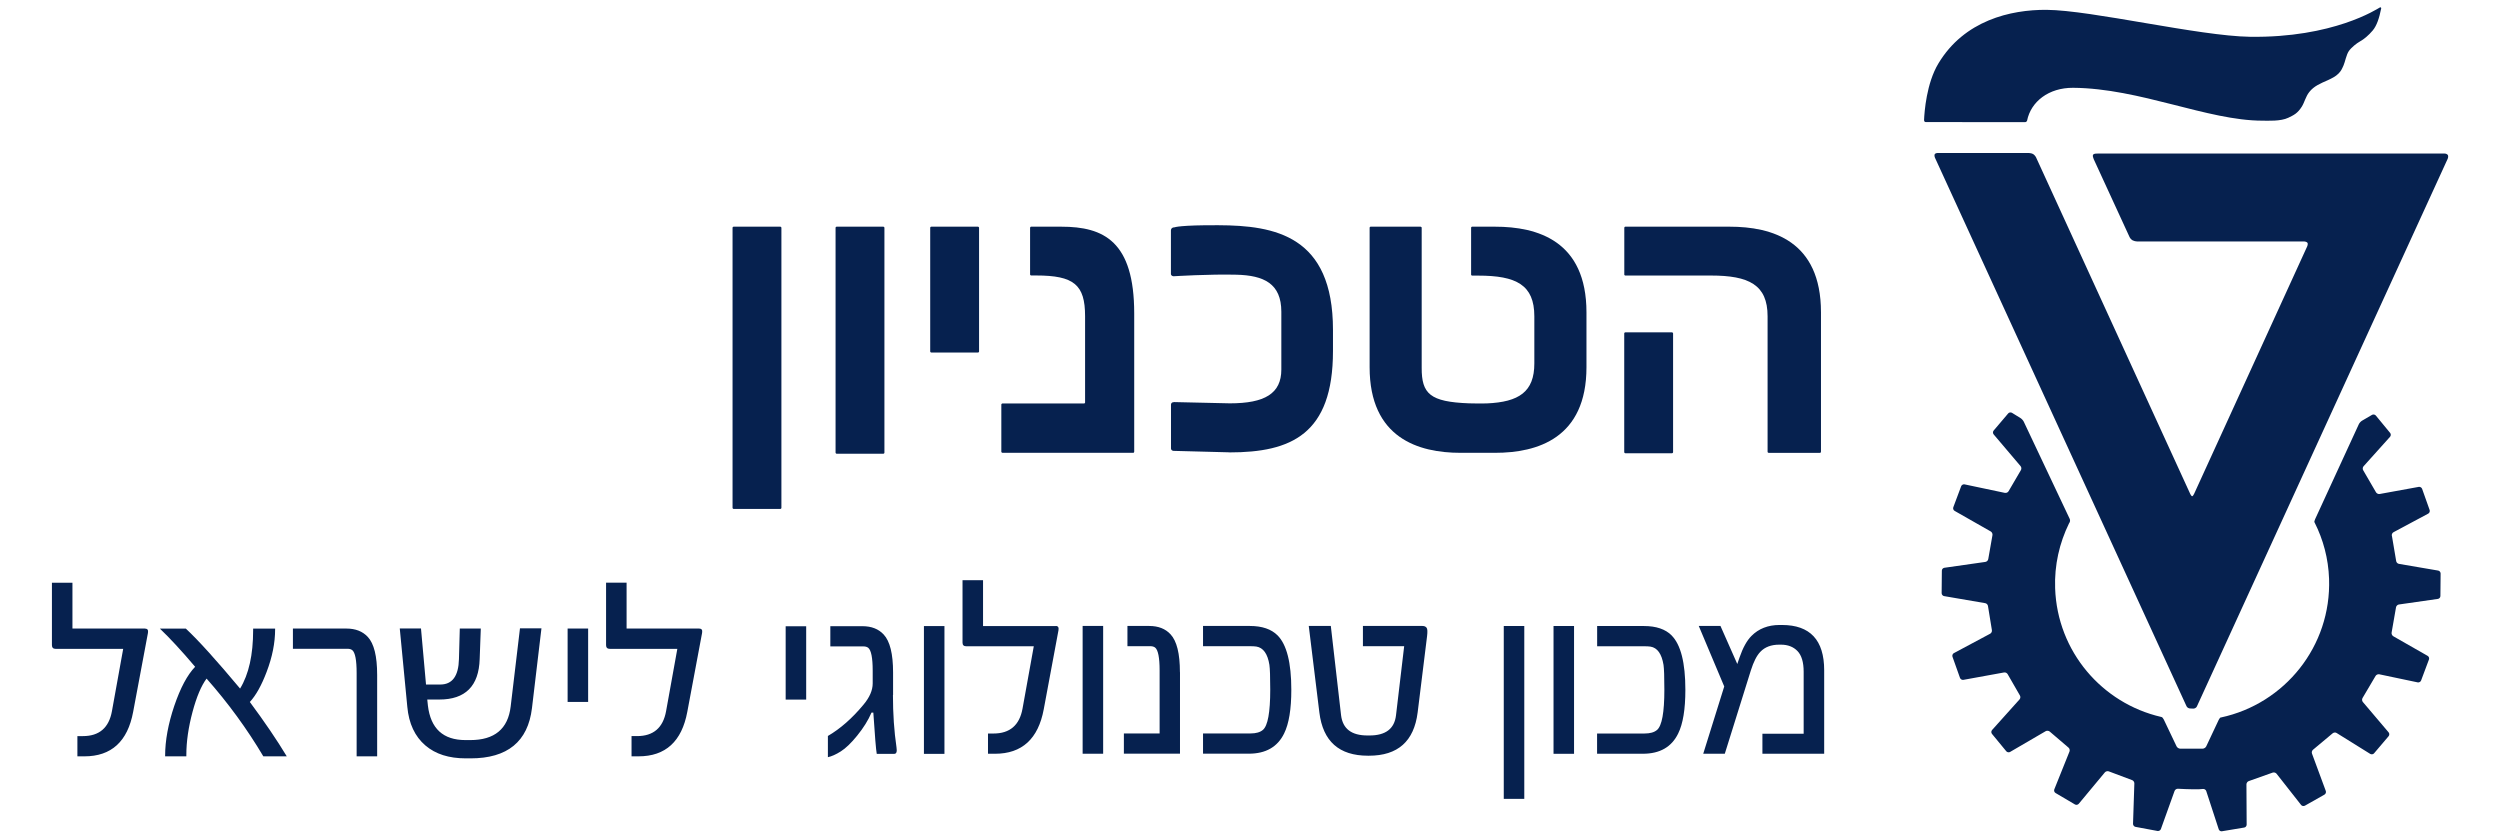 <?xml version="1.0" encoding="UTF-8"?><svg id="Layer_1" xmlns="http://www.w3.org/2000/svg" viewBox="0 0 358.2 120.16"><defs><style>.cls-1{fill:#06214f;stroke-width:0px;}</style></defs><path class="cls-1" d="m314.27,101.53c.19,0,.42-.13.5-.31l35.93-78.46c.08-.18.1-.42.03-.54s-.27-.22-.46-.22h-49.68c-.53,0-.63.07-.7.19-.08.12.02.44.1.62l5.13,11.15c.08.18.28.39.45.48s.46.16.66.16h23.94c.19.01.39.1.45.2s.03.33-.05.51l-16.2,35.45c-.08.18-.2.33-.27.34s-.19-.13-.27-.3l-22.1-48.24c-.08-.18-.27-.39-.42-.48s-.43-.16-.62-.16h-13.05c-.19,0-.39.08-.44.19s-.03.34.05.51l36.03,78.56c.08.18.3.32.5.33l.5.02Z"/><path class="cls-1" d="m290.44,17.29c.54-2.72,3.09-4.73,6.59-4.71,9.57.07,19.28,4.7,27.1,4.71.86,0,2.64.11,3.74-.42.79-.38,1.32-.62,1.94-1.6.39-.63.54-1.42,1.06-2.08.67-.86,1.62-1.24,2.66-1.7.52-.24,1.14-.54,1.53-.95.38-.39.46-.59.71-1.14.23-.51.41-1.56.77-2.08s1.12-1.12,1.59-1.38c.57-.31,1.25-.88,1.83-1.57.59-.7.94-1.79,1.22-3.18,0-.04-.04-.21-.2-.12-.01,0-.02.01-.03.02-.35.19-6.64,4.35-18.58,4.18-7.33-.11-22.7-3.81-29.13-3.86-5.18-.04-11.82,1.53-15.51,7.69-1.71,2.84-2,6.93-2.05,8.08,0,.2.08.31.25.31,1.82,0,12.48.01,14.23.01.16,0,.27-.15.28-.22Z"/><path class="cls-1" d="m342.7,76.77c-.04-.19.07-.43.25-.52l4.97-2.66c.17-.09.26-.32.2-.51l-1.08-3.04c-.07-.19-.28-.31-.48-.28l-5.6,1.02c-.2.04-.43-.08-.53-.25l-1.83-3.15c-.11-.17-.08-.43.05-.57l3.8-4.23c.13-.15.14-.39.01-.55l-2.05-2.49c-.13-.15-.37-.2-.54-.1l-1.44.84c-.17.1-.38.33-.46.51l-6.26,13.6c-.08.18-.13.38-.1.43l.03.05c1.23,2.43,1.97,5.16,2.07,8.06.34,9.66-6.36,17.91-15.49,19.87h-.06c-.06.03-.19.18-.27.36l-1.78,3.78c-.08.18-.32.33-.51.33h-3.22c-.2,0-.43-.15-.52-.33l-1.83-3.84c-.09-.18-.22-.34-.31-.36l-.08-.02c-8.44-1.95-14.87-9.35-15.18-18.43-.12-3.33.62-6.5,1.99-9.3l.03-.05c.12-.15.16-.41.07-.59l-6.58-13.92c-.08-.18-.29-.41-.46-.52l-1.23-.76c-.17-.1-.41-.07-.54.08l-2.09,2.46c-.13.15-.13.4,0,.55l3.86,4.55c.13.15.15.41.04.58l-1.76,3.01c-.09.17-.33.28-.53.24l-5.78-1.22c-.19-.04-.41.08-.48.26l-1.13,3.02c-.07.19.01.42.19.52l5.18,2.95c.17.1.28.34.24.53l-.6,3.42c-.03.2-.21.38-.41.41l-5.88.84c-.2.03-.36.21-.36.41l-.03,3.23c0,.2.16.39.35.42l5.89,1.01c.2.03.38.22.4.42l.56,3.44c.04.19-.07.43-.25.52l-5.2,2.78c-.17.09-.26.32-.2.51l1.08,3.04c.07.19.28.31.48.28l5.83-1.06c.2-.04.43.08.52.25l1.75,3.04c.11.17.08.43-.05.57l-3.94,4.39c-.13.15-.14.39-.01.55l2.05,2.49c.13.15.37.2.54.1l5.11-2.98c.17-.1.43-.07.58.06l2.68,2.29c.16.12.22.38.15.56l-2.18,5.43c-.07.18,0,.42.18.52l2.78,1.64c.17.1.41.06.54-.09l3.75-4.51c.13-.15.38-.21.56-.14l3.33,1.25c.19.06.34.28.33.48l-.19,5.79c0,.2.15.39.34.43l3.17.59c.2.04.41-.09.48-.27l1.96-5.46c.07-.19.28-.33.48-.32,0,0,1.9.11,3.06.07.3-.01.53-.04.53-.04.2-.02.41.11.47.3l1.79,5.48c.06.19.27.32.47.28l3.18-.53c.2-.03.35-.22.35-.42l-.03-5.77c0-.2.15-.41.34-.47l3.41-1.21c.18-.07.44,0,.56.15l3.52,4.48c.12.16.36.2.54.11l2.81-1.59c.17-.1.26-.33.19-.52l-1.98-5.36c-.07-.19,0-.44.16-.56l2.8-2.34c.15-.13.41-.16.57-.05l4.82,3c.17.1.41.07.54-.08l2.09-2.46c.13-.15.13-.4,0-.55l-3.69-4.35c-.13-.15-.15-.41-.04-.58l1.86-3.15c.1-.17.33-.28.53-.24l5.51,1.16c.19.04.41-.08.48-.26l1.13-3.02c.07-.19-.01-.42-.19-.52l-4.92-2.81c-.17-.1-.28-.34-.24-.53l.63-3.61c.03-.2.21-.38.41-.41l5.59-.8c.2-.03.36-.21.36-.41l.03-3.23c0-.2-.16-.39-.35-.42l-5.62-.96c-.2-.03-.38-.22-.4-.42l-.61-3.61Z"/><path class="cls-1" d="m176.15,64.81l-8.02-.21s-.15-.02-.24-.1c-.1-.09-.11-.23-.11-.23v-6.26c0-.17.06-.24.1-.28.07-.08.22-.11.36-.12l7.98.18c4.99,0,7.37-1.4,7.37-4.84v-8.28c0-4.06-2.52-5.21-6.42-5.31-3.9-.1-8.98.22-8.98.22,0,0-.18.01-.31-.1-.13-.12-.11-.24-.11-.24v-6.23s0-.19.14-.32c.13-.12.38-.12.38-.12,0,0,.75-.33,6.29-.3,8.07.03,16.41,1.48,16.41,14.99v3.04c0,11.95-6.03,14.52-14.83,14.52"/><rect class="cls-1" x="232.72" y="47.62" width="7" height="17.32" rx=".16" ry=".16"/><path class="cls-1" d="m162.47,64.83s.04-.1.04-.1v-8.71s0-11.11,0-11.11c0-10.33-4.36-12.43-10.44-12.43h-4.35s-.04,0-.08.05-.05.09-.05.09v6.71s.01.05.05.09.09.05.09.05h.71c5.44,0,7.03,1.32,7.03,5.83v12.37s0,.05-.04.09-.09.05-.09.05h-11.72s-.05,0-.1.05-.05.1-.05.1v6.76s0,.07.05.11.12.05.12.05h18.74s.05,0,.09-.05Z"/><path class="cls-1" d="m214.24,32.48h-3.33s-.05.01-.09.05-.04.1-.04.1v6.72s0,.05.04.09.1.05.1.05h.87c5.46,0,8.05,1.32,8.05,5.83v6.76c0,4.07-2.21,5.52-6.8,5.72-.4.02-1.83.02-2.55-.01-5.61-.21-6.8-1.37-6.79-5.09v-4.98s0-1.4,0-1.4v-13.7s0-.05-.05-.09-.1-.05-.1-.05h-7.17s-.04,0-.09.04-.05.1-.05.1v19.99c0,10.17,7.02,12.27,13.02,12.27h4.95c6.08,0,13.1-2.1,13.1-12.27v-7.85c0-10.26-7.02-12.28-13.1-12.28"/><rect class="cls-1" x="133.28" y="32.48" width="7" height="18.03" rx=".16" ry=".16"/><path class="cls-1" d="m260.86,64.83s.05-.11.05-.11v-19.97c0-10.26-7.02-12.27-13.1-12.27h-14.93s-.07,0-.11.05-.04.12-.04.12v6.7s0,.05.05.09c.03.03.1.04.1.04h12.26c5.44,0,8.12,1.32,8.12,5.83v19.44s0,.05.05.09.1.05.1.05h7.37s.05,0,.1-.05Z"/><rect class="cls-1" x="119.72" y="32.48" width="7" height="32.53" rx=".16" ry=".16"/><rect class="cls-1" x="104.96" y="32.48" width="7" height="40.44" rx=".16" ry=".16"/><path class="cls-1" d="m20.8,90.06h-10.42v-6.57h-2.94v8.95c0,.35.18.53.54.53h9.67l-1.61,8.92c-.43,2.39-1.82,3.58-4.16,3.58h-.79v2.9h1c3.87,0,6.2-2.13,6.99-6.38l2.12-11.31c.07-.41-.07-.61-.4-.61m15,10.51c.89-.97,1.68-2.4,2.4-4.3.82-2.15,1.22-4.18,1.22-6.12v-.09h-3.15v.23c0,3.52-.62,6.31-1.87,8.36-3.37-4.03-5.96-6.9-7.77-8.59h-3.72c1.43,1.36,3.12,3.19,5.05,5.47-1.12,1.16-2.11,3.02-2.99,5.6-.87,2.58-1.31,4.97-1.31,7.16v.07h3.04v-.21c0-1.91.3-3.97.89-6.17.58-2.16,1.25-3.74,2.01-4.76,3.09,3.5,5.8,7.21,8.13,11.14h3.36c-1.42-2.35-3.19-4.96-5.3-7.8m18.25-3.88c0-2.67-.45-4.48-1.35-5.44-.74-.79-1.75-1.19-3.06-1.19h-7.66v2.9h7.85c.26,0,.47.06.65.19.42.34.63,1.43.63,3.29v11.93h2.94v-11.68Zm20.46-6.63l-1.33,11.17c-.38,3.21-2.31,4.81-5.79,4.81h-.68c-3.21,0-5-1.65-5.39-4.95l-.09-.86h1.72c3.74,0,5.67-1.93,5.79-5.8l.16-4.37h-3.01l-.12,4.37c-.06,2.44-.95,3.65-2.68,3.65h-2.04l-.72-8.03h-3.04l1.08,11.22c.22,2.41,1.09,4.26,2.59,5.54,1.45,1.24,3.37,1.85,5.79,1.85h.68c5.29,0,8.22-2.4,8.8-7.19l1.36-11.44h-3.08Zm9.77,0h-2.94v10.51h2.94v-10.51Zm15.93,0h-10.42v-6.57h-2.94v8.95c0,.35.18.53.54.53h9.67l-1.61,8.92c-.43,2.39-1.82,3.58-4.16,3.58h-.79v2.9h1c3.87,0,6.2-2.13,6.99-6.38l2.12-11.31c.07-.41-.06-.61-.4-.61"/><path class="cls-1" d="m115.51,89.73h-2.94v10.51h2.94v-10.51Zm12.45,9.86v-3.24c0-2.67-.45-4.48-1.35-5.44-.73-.79-1.75-1.19-3.04-1.19h-4.6v2.9h4.77c.26,0,.47.06.65.19.43.34.65,1.43.65,3.29v1.82c0,.98-.44,2-1.33,3.06-1.62,1.95-3.32,3.44-5.09,4.47v3.04c.52-.11,1.14-.38,1.85-.83.71-.45,1.49-1.2,2.34-2.25.9-1.11,1.59-2.21,2.06-3.31h.26c.22,3.35.38,5.32.49,5.91h2.52c.3,0,.41-.31.31-.93-.34-2.3-.51-4.8-.51-7.52m7.38-9.86h-2.94v18.31h2.94v-18.31Zm15.95,0h-10.42v-6.57h-2.94v8.95c0,.35.18.52.54.52h9.67l-1.61,8.92c-.43,2.39-1.82,3.58-4.16,3.58h-.79v2.9h1c3.87,0,6.2-2.13,6.99-6.38l2.11-11.32c.07-.41-.06-.61-.4-.61m6.8,0h-2.94v18.31h2.94v-18.31Zm11,6.63c0-2.67-.45-4.48-1.35-5.44-.73-.79-1.75-1.19-3.04-1.19h-3.13v2.9h3.31c.25,0,.47.06.65.19.43.34.65,1.43.65,3.29v9.02h-5.12v2.9h8.04v-11.68Zm13.99-5.28c-.9-.9-2.22-1.35-3.97-1.35h-6.71v2.9h6.8c.33,0,.6.02.84.05.99.16,1.62,1.04,1.87,2.62.08.54.12,1.72.12,3.57,0,3.24-.35,5.16-1.05,5.75-.39.34-.99.51-1.78.51h-6.8v2.9h6.57c2.42,0,4.11-.97,5.05-2.9.69-1.4,1.03-3.48,1.03-6.26,0-3.88-.66-6.48-1.98-7.8m21.35-1.1c-.13-.16-.32-.24-.58-.24h-8.53v2.9h5.91l-1.17,9.9c-.22,1.92-1.48,2.89-3.79,2.89h-.3c-2.29,0-3.54-.96-3.78-2.89l-1.47-12.8h-3.16l1.52,12.4c.51,4.13,2.83,6.19,6.96,6.19h.14c4.14,0,6.46-2.06,6.98-6.19l1.35-10.93c.08-.65.06-1.06-.07-1.22m14-.24h-2.94v24.76h2.94v-24.76Zm7.13,0h-2.94v18.31h2.94v-18.31Zm13.99,1.35c-.9-.9-2.22-1.35-3.97-1.35h-6.71v2.9h6.8c.33,0,.61.02.84.05.99.16,1.61,1.04,1.87,2.62.08.54.12,1.72.12,3.57,0,3.24-.35,5.16-1.05,5.75-.4.34-.99.51-1.79.51h-6.8v2.9h6.57c2.43,0,4.11-.97,5.05-2.9.69-1.4,1.03-3.48,1.03-6.26,0-3.88-.66-6.48-1.98-7.8m21.87,5c0-4.33-2.02-6.49-6.05-6.49h-.35c-1.64,0-2.99.53-4.02,1.57-.66.66-1.23,1.7-1.71,3.09l-.32.93-2.41-5.45h-3.11l3.65,8.67-3.01,9.64h3.09l3.74-11.96c.39-1.22.83-2.1,1.35-2.64.65-.69,1.56-1.03,2.71-1.03h.25c.98,0,1.77.3,2.36.91.59.61.89,1.6.89,2.97v8.88h-5.91v2.87h8.85v-11.96Z"/></svg>